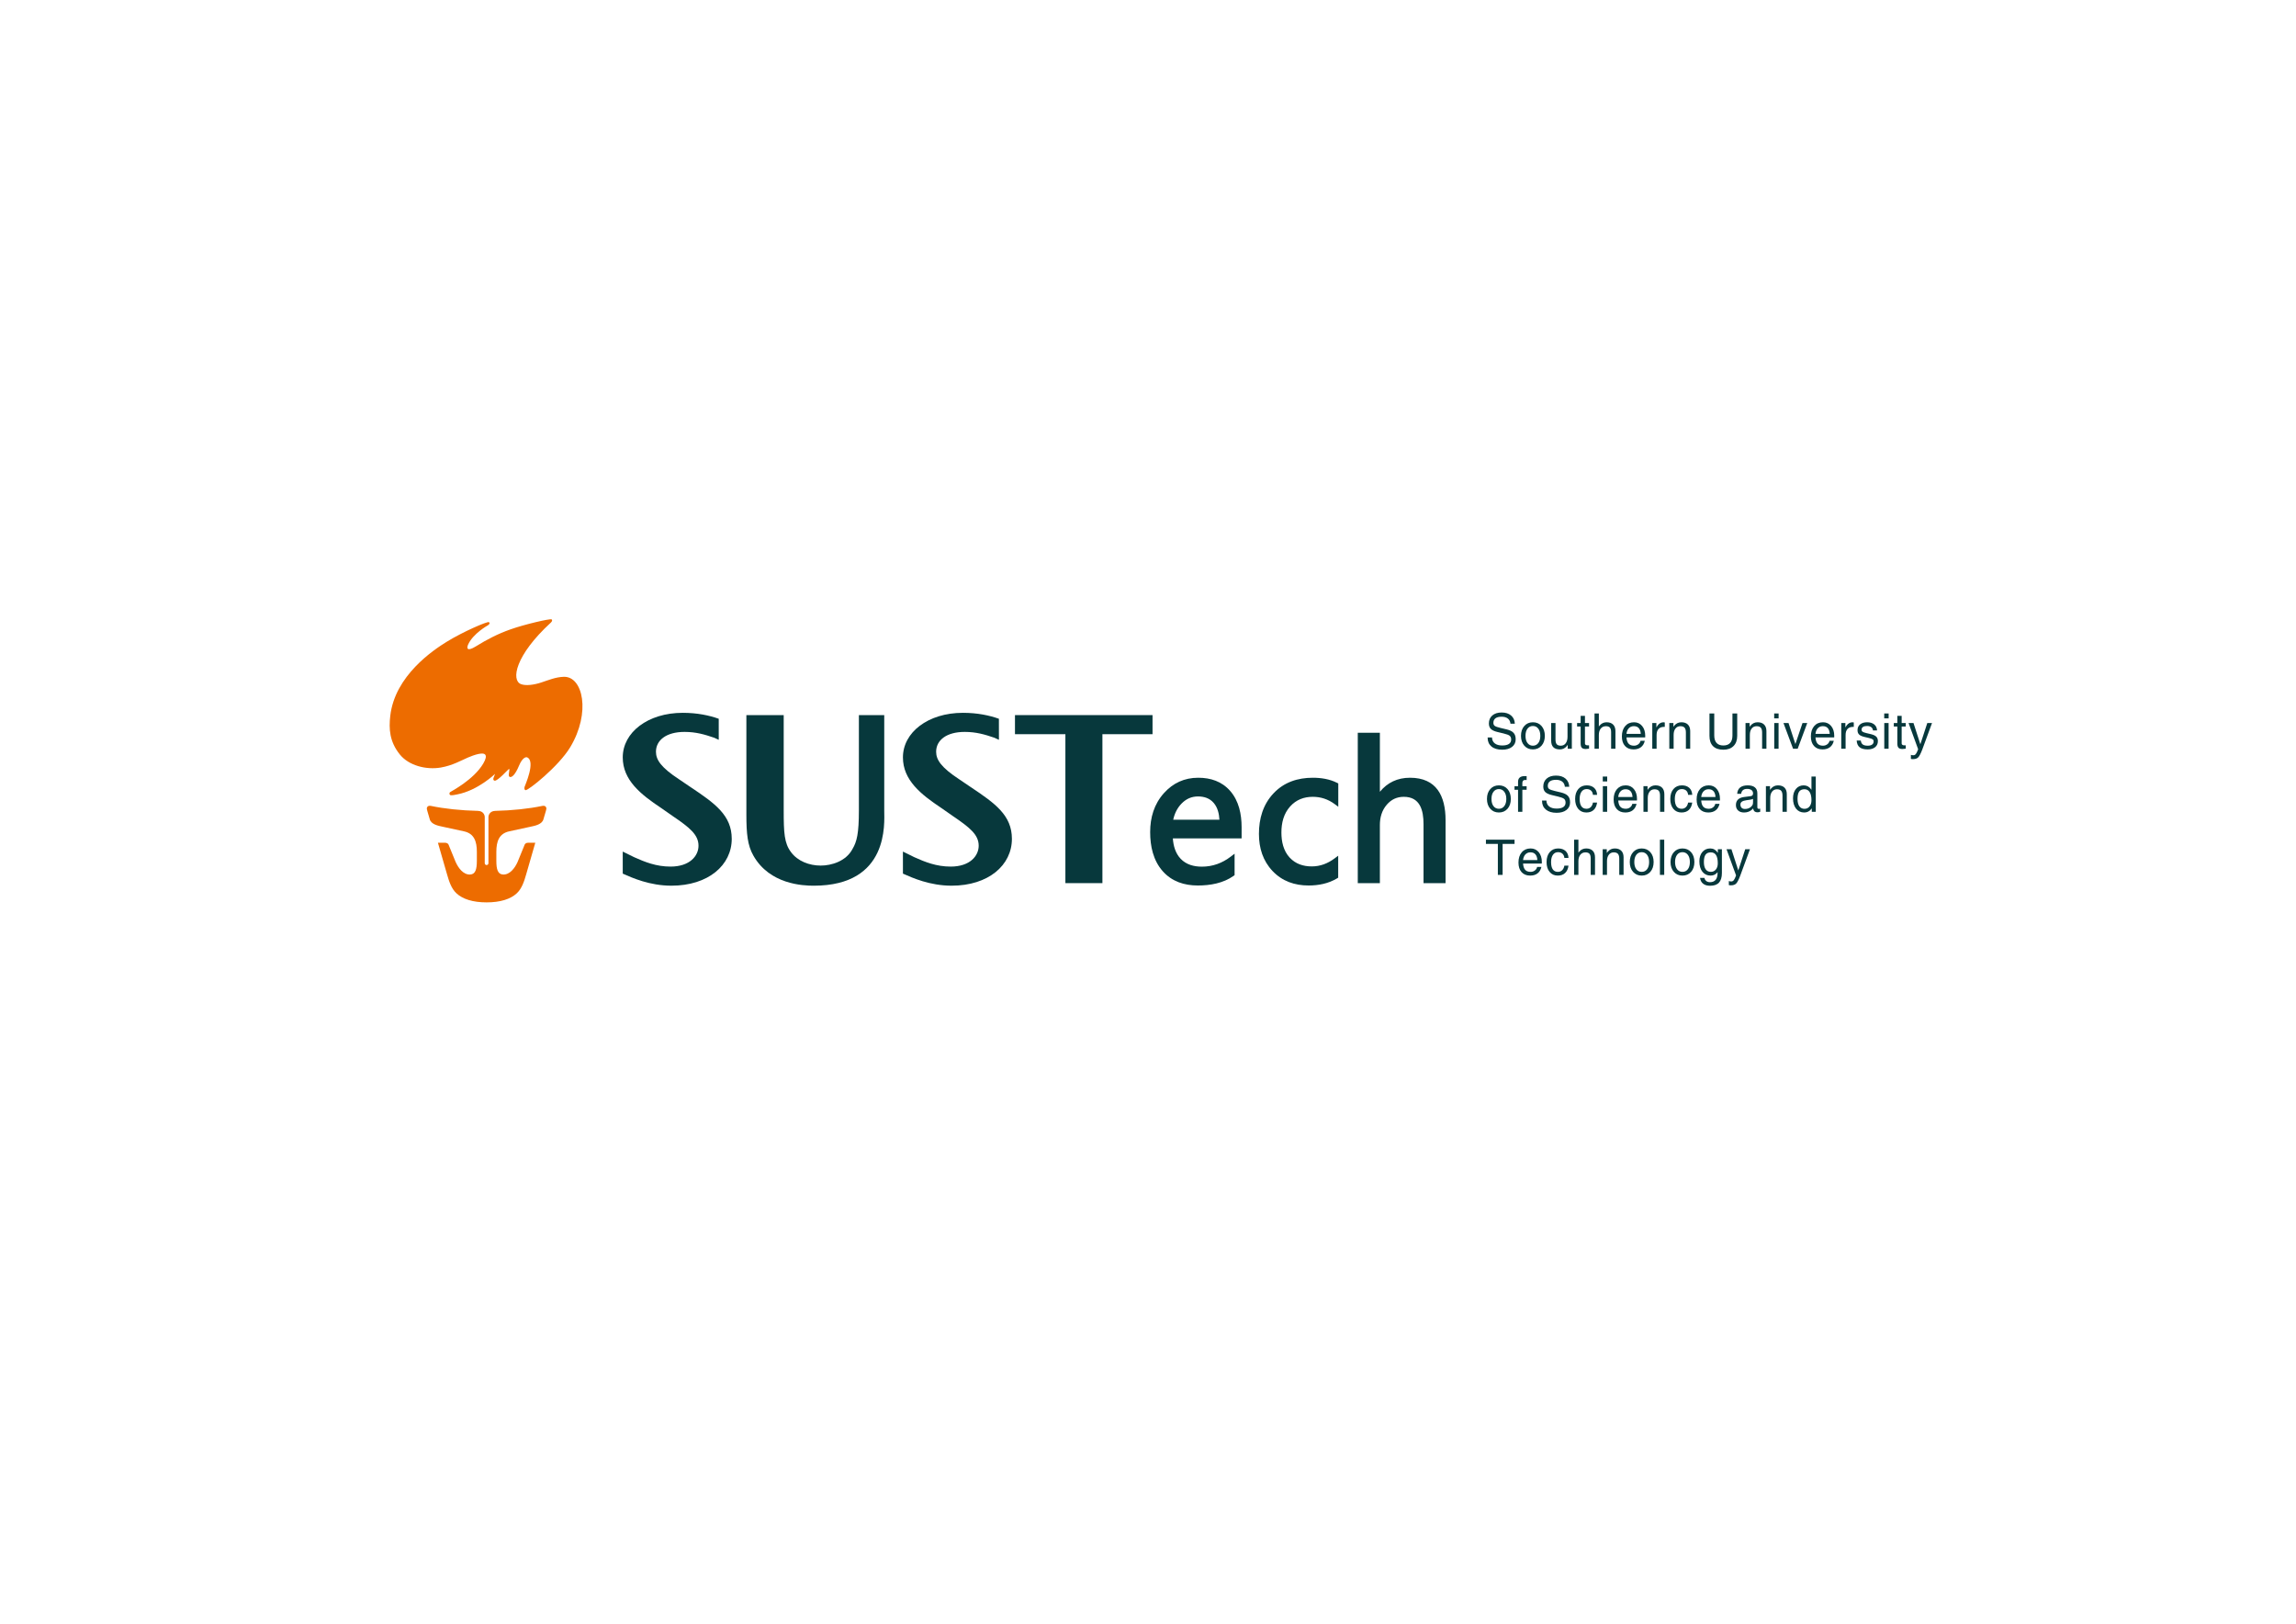 <?xml version="1.0" encoding="UTF-8" standalone="no"?>
<!DOCTYPE svg PUBLIC "-//W3C//DTD SVG 1.1//EN" "http://www.w3.org/Graphics/SVG/1.1/DTD/svg11.dtd">
<svg width="100%" height="100%" viewBox="0 0 3508 2481" version="1.1" xmlns="http://www.w3.org/2000/svg" xmlns:xlink="http://www.w3.org/1999/xlink" xml:space="preserve" xmlns:serif="http://www.serif.com/" style="fill-rule:evenodd;clip-rule:evenodd;stroke-linejoin:round;stroke-miterlimit:2;">
    <g id="图层-1" serif:id="图层 1" transform="matrix(4.167,0,0,4.167,0,0)">
        <g transform="matrix(1,0,0,1,177.736,309.724)">
            <path d="M0,6.719L0,-10.295C-0.079,-11.475 -1.066,-12.412 -2.26,-12.412L-2.208,-12.445C-8.823,-12.594 -14.863,-13.26 -19.743,-14.279C-20.195,-14.367 -20.799,-14.347 -21.068,-13.895C-21.353,-13.415 -21.221,-13.052 -21.068,-12.481C-20.911,-11.904 -20.195,-9.498 -20.195,-9.498C-19.728,-7.474 -17.026,-6.989 -15.307,-6.621L-7.612,-4.953C-3.899,-4.155 -2.89,-1.273 -2.89,2.532L-2.89,5.883L-2.894,5.908C-2.894,8.875 -3.382,10.788 -5.355,10.875C-7.85,10.992 -9.668,8.503 -10.638,6.341C-10.664,6.292 -10.689,6.249 -10.704,6.203L-10.735,6.132C-10.821,5.94 -10.892,5.749 -10.963,5.569C-11.618,3.945 -13.091,0.369 -13.091,0.369C-13.091,0.369 -13.284,-0.275 -13.594,-0.484C-13.903,-0.703 -14.188,-0.779 -14.568,-0.779L-17.168,-0.779L-13.812,10.848C-13.126,13.234 -12.288,15.984 -10.405,17.735C-8.089,19.911 -4.322,21.086 0.68,21.086C5.685,21.086 9.46,19.911 11.771,17.735C13.649,15.984 14.492,13.234 15.183,10.848L18.535,-0.779L15.93,-0.779C15.546,-0.779 15.265,-0.703 14.955,-0.484C14.65,-0.275 14.457,0.369 14.457,0.369C14.457,0.369 12.99,3.945 12.329,5.569C12.263,5.749 12.185,5.94 12.096,6.132L12.073,6.203C12.05,6.249 12.035,6.292 12.014,6.341C11.029,8.503 9.211,10.992 6.713,10.875C4.748,10.788 4.26,8.875 4.255,5.908L4.255,2.532C4.255,-1.273 5.263,-4.155 8.983,-4.953L16.666,-6.621C18.392,-6.989 21.099,-7.474 21.556,-9.498C21.556,-9.498 22.267,-11.904 22.434,-12.481C22.586,-13.052 22.714,-13.415 22.434,-13.895C22.163,-14.347 21.561,-14.367 21.109,-14.279C16.224,-13.26 10.187,-12.594 3.57,-12.445L3.628,-12.412C2.433,-12.412 1.447,-11.475 1.358,-10.295L1.358,6.719C1.358,7.097 1.056,7.406 0.68,7.406C0.31,7.406 0,7.097 0,6.719" style="fill:rgb(237,108,0);fill-rule:nonzero;"/>
        </g>
        <g transform="matrix(1,0,0,1,178.812,289.167)">
            <path d="M0,-59.884C0,-59.884 -5.228,-56.971 -7.099,-53.029C-7.896,-51.363 -7.439,-50.297 -4.417,-52.16C-0.122,-54.814 3.76,-56.812 8.374,-58.442C13.452,-60.244 22.77,-62.428 23.44,-62.103C23.713,-61.97 23.729,-61.448 23.196,-60.955C10.003,-48.837 8.582,-39.806 12.177,-38.379C13.954,-37.676 16.953,-38.084 19.626,-38.96C22.297,-39.834 24.907,-40.958 27.898,-41.052C34.936,-41.271 37.889,-27.921 30.285,-15.269C26.024,-8.181 14.67,0.843 13.857,0.508C13.492,0.366 13.375,-0.035 13.527,-0.691C13.634,-1.122 17.709,-10.09 14.482,-11.512C13.979,-11.735 12.718,-11.377 11.521,-8.531C9.983,-4.855 8.8,-4.174 8.166,-4.326C7.533,-4.479 7.759,-5.497 7.86,-6.185C7.957,-6.875 8.1,-7.445 7.719,-7.2C7.338,-6.952 3.717,-2.864 2.569,-2.961C2.164,-2.999 1.904,-3.43 2.168,-4.042C2.427,-4.644 2.701,-5.464 2.701,-5.464C2.701,-5.464 -3.549,0.609 -11.185,2.064C-11.756,2.173 -13.279,2.544 -13.762,2.285C-14.013,2.153 -14.208,1.516 -13.71,1.186C-13.218,0.853 -5.129,-3.334 -1.63,-9.227C-0.574,-11.016 -0.543,-11.928 -0.828,-12.401C-1.529,-13.616 -4.976,-12.418 -7.241,-11.456C-9.506,-10.488 -12.898,-8.518 -17.209,-7.784C-22.556,-6.875 -28.934,-8.495 -32.225,-12.598C-36.02,-17.333 -36.256,-21.99 -35.718,-26.715C-34.027,-41.512 -19.88,-50.901 -14.97,-53.922C-9.046,-57.569 -0.256,-61.367 0.421,-61.095C0.767,-60.955 0.919,-60.427 0,-59.884" style="fill:rgb(237,108,0);fill-rule:nonzero;"/>
        </g>
        <g transform="matrix(1,0,0,1,287.353,324.697)">
            <path d="M0,-62.54L0,-27.629C0,-19.325 0.213,-15.589 2.666,-12.329C5.128,-8.968 9.404,-7.376 13.573,-7.376C17.524,-7.376 22.866,-8.968 25.217,-13.444C26.816,-16.153 27.568,-19.047 27.568,-27.721L27.568,-62.54L36.866,-62.54L36.866,-27.441C36.866,-23.054 38.79,0 11.003,0C7.053,0 -5.134,-0.469 -11.11,-11.02C-13.253,-14.752 -13.685,-19.047 -13.685,-26.045L-13.685,-62.54L0,-62.54Z" style="fill:rgb(7,56,60);fill-rule:nonzero;"/>
        </g>
        <g transform="matrix(1,0,0,1,364.619,315.549)">
            <path d="M0,-45.087C-3.524,-46.3 -6.728,-47.232 -10.902,-47.232C-17.631,-47.232 -21.375,-44.155 -21.375,-39.95C-21.375,-36.962 -19.449,-34.164 -12.934,-29.871L-8.658,-26.976C0.32,-21.005 6.408,-16.62 6.408,-8.028C6.408,1.581 -2.133,9.143 -15.706,9.143C-23.623,9.143 -30.021,6.304 -33.55,4.723L-33.555,-3.362L-29.389,-1.31C-25.431,0.465 -21.271,2.143 -16.031,2.143C-8.978,2.143 -5.771,-1.778 -5.771,-5.506C-5.771,-9.524 -8.978,-12.136 -15.173,-16.337L-19.449,-19.324C-27.03,-24.361 -33.55,-29.594 -33.55,-37.894C-33.55,-47.047 -24.364,-54.23 -11.542,-54.23C-6.175,-54.23 -1.76,-53.26 1.64,-52.046L1.65,-44.33L0,-45.087Z" style="fill:rgb(7,56,60);fill-rule:nonzero;"/>
        </g>
        <g transform="matrix(1,0,0,1,261.887,315.549)">
            <path d="M0,-45.087C-3.524,-46.3 -6.729,-47.232 -10.897,-47.232C-17.63,-47.232 -21.374,-44.155 -21.374,-39.95C-21.374,-36.962 -19.449,-34.164 -12.928,-29.871L-8.653,-26.976C0.32,-21.005 6.414,-16.62 6.414,-8.028C6.414,1.581 -2.138,9.143 -15.707,9.143C-23.623,9.143 -30.021,6.304 -33.55,4.723L-33.555,-3.362L-29.386,-1.31C-25.431,0.465 -21.266,2.143 -16.026,2.143C-8.973,2.143 -5.774,-1.778 -5.774,-5.506C-5.774,-9.524 -8.973,-12.136 -15.173,-16.337L-19.449,-19.324C-27.035,-24.361 -33.55,-29.594 -33.55,-37.894C-33.55,-47.047 -24.364,-54.23 -11.537,-54.23C-6.175,-54.23 -1.752,-53.26 1.646,-52.046L1.65,-44.33L0,-45.087Z" style="fill:rgb(7,56,60);fill-rule:nonzero;"/>
        </g>
        <g transform="matrix(1,0,0,1,422.588,323.757)">
            <path d="M0,-61.6L0,-54.602L-18.377,-54.602L-18.377,0L-31.95,0L-31.95,-54.602L-50.438,-54.602L-50.438,-61.6L0,-61.6Z" style="fill:rgb(7,56,60);fill-rule:nonzero;"/>
        </g>
        <g transform="matrix(1,0,0,1,430.038,285.903)">
            <path d="M0,21.448C0.187,24.179 0.944,26.906 2.873,28.935C4.937,31.096 7.737,31.813 10.652,31.813C14.608,31.813 18.122,30.514 21.261,28.11L22.637,27.058L22.637,34.934L22.271,35.194C18.468,37.887 13.717,38.719 9.145,38.719C4.162,38.719 -0.363,37.259 -3.718,33.469C-7.222,29.516 -8.318,24.291 -8.318,19.132C-8.318,13.81 -6.876,8.89 -3.294,4.884C0.063,1.131 4.274,-0.783 9.313,-0.783C13.866,-0.783 17.98,0.573 21.022,4.056C24.231,7.732 25.211,12.607 25.211,17.359L25.211,21.448L0,21.448ZM60.213,36.107C57.045,38.01 53.435,38.719 49.772,38.719C44.675,38.719 40.109,37.156 36.565,33.422C32.995,29.655 31.563,24.957 31.563,19.813C31.563,14.242 33.042,9.027 36.937,4.909C40.775,0.842 45.787,-0.783 51.317,-0.783C54.358,-0.783 57.446,-0.309 60.188,1.07L60.655,1.306L60.655,9.847L59.294,8.844C56.912,7.097 54.271,6.209 51.317,6.209C48.041,6.209 45.233,7.28 43.024,9.725C40.622,12.379 39.805,15.781 39.805,19.288C39.805,22.6 40.516,25.965 42.816,28.468C44.984,30.816 47.803,31.723 50.956,31.723C54.044,31.723 56.796,30.647 59.258,28.818L60.624,27.801L60.624,35.856L60.213,36.107ZM75.909,4.361C78.661,1.004 82.327,-0.783 86.959,-0.783C96.657,-0.783 99.993,5.894 99.993,14.785L99.993,37.87L91.915,37.87L91.915,16.258C91.915,11.137 90.655,6.209 84.679,6.209C82.145,6.209 80.094,7.179 78.442,9.098C76.62,11.211 75.909,13.785 75.909,16.547L75.909,37.87L67.805,37.87L67.805,-17.271L75.909,-17.271L75.909,4.361ZM17.076,14.613C16.962,12.419 16.437,10.154 14.989,8.459C13.498,6.714 11.47,6.074 9.21,6.074C6.833,6.074 4.88,6.97 3.22,8.659C1.581,10.327 0.619,12.379 0.131,14.613L17.076,14.613Z" style="fill:rgb(7,56,60);fill-rule:nonzero;"/>
        </g>
        <g transform="matrix(1,0,0,1,553.827,320.614)">
            <path d="M0,-55.311C-0.071,-56.126 -0.396,-56.756 -0.965,-57.198C-1.528,-57.644 -2.29,-57.863 -3.25,-57.863C-4.235,-57.863 -4.982,-57.67 -5.495,-57.294C-6.002,-56.911 -6.262,-56.35 -6.262,-55.623C-6.262,-55.121 -6.094,-54.748 -5.753,-54.501C-5.408,-54.258 -4.728,-54.009 -3.702,-53.77L-1.447,-53.232C-0.243,-52.945 0.619,-52.526 1.132,-51.959C1.655,-51.401 1.914,-50.611 1.914,-49.591C1.914,-48.418 1.468,-47.491 0.583,-46.803C-0.31,-46.115 -1.509,-45.772 -3.032,-45.772C-4.712,-45.772 -6.033,-46.168 -6.982,-46.958C-7.906,-47.737 -8.368,-48.807 -8.368,-50.16L-8.368,-50.256L-6.77,-50.256C-6.733,-49.317 -6.399,-48.596 -5.744,-48.088C-5.093,-47.575 -4.19,-47.321 -3.026,-47.321C-1.95,-47.321 -1.133,-47.506 -0.579,-47.88C-0.025,-48.24 0.259,-48.786 0.259,-49.504C0.259,-50.124 0.07,-50.586 -0.295,-50.889C-0.655,-51.177 -1.392,-51.459 -2.494,-51.721L-4.753,-52.262C-5.886,-52.531 -6.698,-52.904 -7.186,-53.386C-7.668,-53.867 -7.912,-54.532 -7.912,-55.38C-7.912,-56.622 -7.495,-57.602 -6.652,-58.328C-5.81,-59.051 -4.678,-59.414 -3.245,-59.414C-1.793,-59.414 -0.641,-59.051 0.223,-58.32C1.081,-57.591 1.549,-56.591 1.604,-55.311L0,-55.311ZM8.227,-45.881C6.926,-45.881 5.875,-46.338 5.067,-47.255C4.26,-48.169 3.859,-49.373 3.859,-50.853C3.859,-52.343 4.26,-53.541 5.067,-54.46C5.875,-55.374 6.926,-55.832 8.227,-55.832C9.536,-55.832 10.598,-55.374 11.399,-54.46C12.202,-53.541 12.604,-52.343 12.604,-50.853C12.604,-49.373 12.202,-48.169 11.399,-47.255C10.598,-46.338 9.536,-45.881 8.227,-45.881M8.227,-47.245C9.059,-47.245 9.719,-47.575 10.206,-48.225C10.704,-48.875 10.942,-49.748 10.942,-50.853C10.942,-51.957 10.704,-52.833 10.206,-53.488C9.719,-54.138 9.059,-54.466 8.227,-54.466C7.393,-54.466 6.732,-54.138 6.245,-53.488C5.753,-52.833 5.514,-51.957 5.514,-50.853C5.514,-49.748 5.753,-48.875 6.245,-48.225C6.732,-47.575 7.393,-47.245 8.227,-47.245M16.513,-55.545L16.513,-49.479C16.513,-48.695 16.665,-48.118 16.971,-47.773C17.27,-47.425 17.767,-47.245 18.452,-47.245C19.209,-47.245 19.813,-47.544 20.255,-48.128C20.702,-48.72 20.921,-49.515 20.921,-50.528L20.921,-55.545L22.505,-55.545L22.505,-46.133L20.997,-46.133L20.997,-47.565C20.896,-47.394 20.778,-47.235 20.646,-47.082C19.976,-46.28 19.133,-45.881 18.122,-45.881C17.056,-45.881 16.26,-46.148 15.726,-46.682C15.192,-47.219 14.929,-48.012 14.929,-49.083L14.929,-55.545L16.513,-55.545ZM28.812,-46.153C28.269,-46.067 27.872,-46.031 27.628,-46.031C26.938,-46.031 26.445,-46.178 26.161,-46.483C25.877,-46.788 25.734,-47.313 25.734,-48.06L25.734,-54.268L24.435,-54.268L24.435,-55.545L25.734,-55.545L25.734,-58.172L27.313,-58.172L27.313,-55.545L28.812,-55.545L28.812,-54.268L27.313,-54.268L27.313,-48.062C27.313,-47.852 27.4,-47.682 27.568,-47.565C27.735,-47.438 27.958,-47.372 28.243,-47.372L28.812,-47.372L28.812,-46.153ZM30.822,-46.133L30.822,-59.051L32.407,-59.051L32.407,-54.278L32.681,-54.628C33.361,-55.43 34.22,-55.832 35.251,-55.832C36.287,-55.832 37.083,-55.55 37.647,-54.986C38.206,-54.422 38.49,-53.623 38.49,-52.587L38.49,-46.133L36.906,-46.133L36.906,-52.191C36.906,-52.973 36.753,-53.532 36.459,-53.876C36.159,-54.222 35.677,-54.39 35.007,-54.39C34.21,-54.39 33.574,-54.103 33.107,-53.526C32.64,-52.945 32.407,-52.163 32.407,-51.177L32.407,-46.133L30.822,-46.133ZM45.132,-45.881C43.802,-45.881 42.756,-46.303 41.994,-47.144C41.232,-47.997 40.852,-49.16 40.852,-50.647C40.852,-52.231 41.258,-53.493 42.061,-54.428C42.862,-55.364 43.944,-55.832 45.31,-55.832C46.533,-55.832 47.529,-55.37 48.28,-54.458C49.042,-53.541 49.413,-52.338 49.413,-50.853L49.397,-50.287L42.537,-50.287C42.604,-49.35 42.816,-48.642 43.182,-48.146C43.624,-47.55 44.325,-47.245 45.284,-47.245C45.884,-47.245 46.412,-47.415 46.863,-47.755C47.315,-48.098 47.59,-48.524 47.687,-49.048L49.256,-49.048C49.017,-48.017 48.549,-47.235 47.849,-46.696C47.143,-46.153 46.244,-45.881 45.132,-45.881M47.778,-51.571C47.728,-52.44 47.509,-53.12 47.123,-53.603C46.701,-54.138 46.071,-54.405 45.244,-54.405C44.411,-54.405 43.746,-54.103 43.248,-53.478C42.856,-52.993 42.618,-52.353 42.537,-51.571L47.778,-51.571ZM51.998,-46.133L51.998,-55.545L53.501,-55.545L53.501,-53.937C53.638,-54.186 53.779,-54.42 53.933,-54.624C54.526,-55.43 55.263,-55.832 56.136,-55.832C56.284,-55.832 56.431,-55.801 56.583,-55.756L56.583,-54.131L56.259,-54.138C55.399,-54.138 54.739,-53.879 54.282,-53.369C53.81,-52.861 53.582,-52.13 53.582,-51.177L53.582,-46.133L51.998,-46.133ZM58.244,-46.133L58.244,-55.545L59.751,-55.545L59.751,-54.166L60.097,-54.628C60.782,-55.43 61.641,-55.832 62.671,-55.832C63.707,-55.832 64.505,-55.55 65.068,-54.986C65.627,-54.422 65.905,-53.623 65.905,-52.587L65.905,-46.133L64.322,-46.133L64.322,-52.051C64.322,-52.876 64.164,-53.476 63.85,-53.841C63.524,-54.207 63.012,-54.39 62.301,-54.39C61.539,-54.39 60.94,-54.103 60.493,-53.526C60.046,-52.945 59.827,-52.163 59.827,-51.177L59.827,-46.133L58.244,-46.133ZM83.141,-50.865C83.141,-49.271 82.688,-48.017 81.795,-47.128C80.896,-46.222 79.657,-45.772 78.063,-45.772C76.401,-45.772 75.143,-46.207 74.274,-47.072C73.406,-47.936 72.969,-49.2 72.969,-50.865L72.969,-59.051L74.722,-59.051L74.722,-50.998C74.722,-49.796 75.005,-48.88 75.569,-48.253C76.138,-47.633 76.971,-47.321 78.063,-47.321C79.148,-47.321 79.982,-47.633 80.546,-48.253C81.114,-48.88 81.394,-49.796 81.394,-50.998L81.394,-59.051L83.141,-59.051L83.141,-50.865ZM86.188,-46.133L86.188,-55.545L87.695,-55.545L87.695,-54.166L88.046,-54.628C88.727,-55.43 89.584,-55.832 90.61,-55.832C91.65,-55.832 92.448,-55.55 93.007,-54.986C93.57,-54.422 93.85,-53.623 93.85,-52.587L93.85,-46.133L92.271,-46.133L92.271,-52.051C92.271,-52.876 92.108,-53.476 91.793,-53.841C91.468,-54.207 90.955,-54.39 90.244,-54.39C89.478,-54.39 88.878,-54.103 88.437,-53.526C87.99,-52.945 87.771,-52.163 87.771,-51.177L87.771,-46.133L86.188,-46.133ZM96.719,-46.133L96.719,-55.545L98.303,-55.545L98.303,-46.133L96.719,-46.133ZM96.698,-59.066L98.318,-59.066L98.318,-57.271L96.698,-57.271L96.698,-59.066ZM100.105,-55.545L101.954,-55.545L104.473,-47.842L107.077,-55.545L108.819,-55.545L105.315,-46.133L103.619,-46.133L100.105,-55.545ZM114.425,-45.881C113.1,-45.881 112.054,-46.303 111.292,-47.144C110.53,-47.997 110.149,-49.16 110.149,-50.647C110.149,-52.231 110.552,-53.493 111.358,-54.428C112.161,-55.364 113.242,-55.832 114.604,-55.832C115.832,-55.832 116.821,-55.37 117.583,-54.458C118.341,-53.541 118.717,-52.338 118.717,-50.853L118.696,-50.287L111.835,-50.287C111.896,-49.35 112.109,-48.642 112.476,-48.146C112.923,-47.55 113.623,-47.245 114.583,-47.245C115.187,-47.245 115.715,-47.415 116.162,-47.755C116.614,-48.098 116.889,-48.524 116.989,-49.048L118.554,-49.048C118.319,-48.017 117.849,-47.235 117.146,-46.696C116.446,-46.153 115.538,-45.881 114.425,-45.881M117.07,-51.571C117.025,-52.44 116.807,-53.12 116.421,-53.603C115.995,-54.138 115.365,-54.405 114.542,-54.405C113.714,-54.405 113.044,-54.103 112.546,-53.478C112.156,-52.993 111.916,-52.353 111.835,-51.571L117.07,-51.571ZM121.29,-46.133L121.29,-55.545L122.799,-55.545L122.799,-53.937C122.937,-54.186 123.073,-54.42 123.23,-54.624C123.829,-55.43 124.565,-55.832 125.439,-55.832C125.582,-55.832 125.729,-55.801 125.882,-55.756L125.882,-54.131L125.562,-54.138C124.703,-54.138 124.043,-53.879 123.576,-53.369C123.113,-52.861 122.88,-52.13 122.88,-51.177L122.88,-46.133L121.29,-46.133ZM132.92,-52.828C132.868,-53.346 132.66,-53.75 132.284,-54.034C131.903,-54.321 131.396,-54.466 130.762,-54.466C130.101,-54.466 129.603,-54.352 129.253,-54.123C128.913,-53.894 128.74,-53.56 128.74,-53.12C128.74,-52.78 128.861,-52.536 129.106,-52.366C129.339,-52.196 129.827,-52.023 130.538,-51.856L132.173,-51.47C133.092,-51.246 133.747,-50.936 134.138,-50.545C134.524,-50.16 134.722,-49.616 134.722,-48.915C134.722,-47.986 134.382,-47.245 133.711,-46.696C133.041,-46.153 132.132,-45.881 130.989,-45.881C129.664,-45.881 128.674,-46.143 128.029,-46.666C127.374,-47.191 127.014,-48.012 126.942,-49.139L128.455,-49.139C128.532,-48.474 128.771,-47.997 129.166,-47.697C129.563,-47.4 130.172,-47.245 130.985,-47.245C131.7,-47.245 132.239,-47.382 132.604,-47.656C132.975,-47.923 133.158,-48.316 133.158,-48.829C133.158,-49.16 133.041,-49.408 132.797,-49.578C132.559,-49.743 132.071,-49.918 131.341,-50.091L129.71,-50.475C128.821,-50.688 128.191,-50.985 127.816,-51.363C127.44,-51.739 127.253,-52.265 127.253,-52.945C127.253,-53.831 127.567,-54.532 128.197,-55.049C128.832,-55.573 129.685,-55.832 130.767,-55.832C131.858,-55.832 132.73,-55.563 133.382,-55.034C134.031,-54.501 134.377,-53.765 134.418,-52.828L132.92,-52.828ZM137.062,-46.133L137.062,-55.545L138.646,-55.545L138.646,-46.133L137.062,-46.133ZM137.042,-59.066L138.663,-59.066L138.663,-57.271L137.042,-57.271L137.042,-59.066ZM144.934,-46.153C144.395,-46.067 143.999,-46.031 143.75,-46.031C143.056,-46.031 142.566,-46.178 142.283,-46.483C141.998,-46.788 141.852,-47.313 141.852,-48.06L141.852,-54.268L140.556,-54.268L140.556,-55.545L141.852,-55.545L141.852,-58.172L143.437,-58.172L143.437,-55.545L144.934,-55.545L144.934,-54.268L143.437,-54.268L143.437,-48.062C143.437,-47.852 143.521,-47.682 143.689,-47.565C143.862,-47.438 144.086,-47.372 144.364,-47.372L144.934,-47.372L144.934,-46.153ZM154.566,-55.545L150.991,-45.823C150.437,-44.371 149.95,-43.424 149.524,-42.982C149.093,-42.535 148.442,-42.314 147.589,-42.314C147.305,-42.307 147.046,-42.339 146.822,-42.408L146.822,-43.883C147.061,-43.787 147.36,-43.746 147.727,-43.739C148.082,-43.739 148.376,-43.883 148.62,-44.18C148.863,-44.475 149.133,-45.021 149.437,-45.828L149.468,-45.978L149.468,-45.973L145.975,-55.545L147.777,-55.545L150.291,-47.768L152.835,-55.545L154.566,-55.545ZM-4.246,-22.754C-5.551,-22.754 -6.597,-23.211 -7.404,-24.125C-8.217,-25.039 -8.617,-26.243 -8.617,-27.73C-8.617,-29.216 -8.217,-30.417 -7.404,-31.331C-6.597,-32.245 -5.551,-32.702 -4.246,-32.702C-2.936,-32.702 -1.874,-32.245 -1.071,-31.331C-0.27,-30.417 0.132,-29.216 0.132,-27.73C0.132,-26.243 -0.27,-25.039 -1.071,-24.125C-1.874,-23.211 -2.936,-22.754 -4.246,-22.754M-4.246,-24.12C-3.412,-24.12 -2.758,-24.448 -2.265,-25.098C-1.772,-25.748 -1.523,-26.621 -1.523,-27.73C-1.523,-28.827 -1.772,-29.701 -2.265,-30.351C-2.758,-31.005 -3.412,-31.336 -4.246,-31.336C-5.078,-31.336 -5.738,-31.005 -6.231,-30.351C-6.719,-29.701 -6.962,-28.827 -6.962,-27.73C-6.962,-26.621 -6.719,-25.748 -6.231,-25.098C-5.738,-24.448 -5.078,-24.12 -4.246,-24.12M4.361,-31.082L4.361,-23.005L2.782,-23.005L2.782,-31.082L1.482,-31.082L1.482,-32.397L2.782,-32.397L2.782,-33.999C2.782,-34.697 2.985,-35.22 3.396,-35.573C3.809,-35.926 4.422,-36.099 5.245,-36.099L5.931,-36.079L5.931,-34.657L5.312,-34.677C5.007,-34.677 4.777,-34.581 4.61,-34.385C4.447,-34.19 4.361,-33.91 4.361,-33.545L4.361,-32.397L5.931,-32.397L5.931,-31.082L4.361,-31.082ZM19.95,-32.179C19.869,-32.996 19.555,-33.626 18.986,-34.07C18.422,-34.512 17.655,-34.736 16.701,-34.736C15.711,-34.736 14.964,-34.545 14.451,-34.162C13.938,-33.781 13.689,-33.225 13.689,-32.494C13.689,-31.991 13.857,-31.62 14.197,-31.372C14.532,-31.13 15.224,-30.884 16.243,-30.645L18.499,-30.107C19.707,-29.812 20.565,-29.396 21.083,-28.827C21.602,-28.274 21.86,-27.484 21.86,-26.461C21.86,-25.288 21.418,-24.358 20.524,-23.673C19.642,-22.982 18.437,-22.642 16.92,-22.642C15.233,-22.642 13.913,-23.041 12.969,-23.831C12.04,-24.607 11.578,-25.674 11.578,-27.027L11.578,-27.122L13.183,-27.122C13.208,-26.189 13.547,-25.466 14.202,-24.956C14.853,-24.448 15.756,-24.191 16.924,-24.191C17.996,-24.191 18.813,-24.379 19.371,-24.745C19.92,-25.115 20.205,-25.659 20.205,-26.374C20.205,-26.989 20.022,-27.457 19.656,-27.756C19.29,-28.05 18.56,-28.327 17.452,-28.594L15.198,-29.132C14.06,-29.401 13.248,-29.774 12.761,-30.254C12.278,-30.739 12.034,-31.407 12.034,-32.255C12.034,-33.489 12.455,-34.469 13.294,-35.2C14.132,-35.921 15.269,-36.282 16.701,-36.282C18.153,-36.282 19.312,-35.921 20.169,-35.195C21.033,-34.459 21.495,-33.463 21.551,-32.179L19.95,-32.179ZM31.763,-26.385C31.595,-25.207 31.178,-24.303 30.503,-23.681C29.833,-23.059 28.935,-22.754 27.817,-22.754C26.567,-22.754 25.572,-23.201 24.83,-24.098C24.089,-24.994 23.714,-26.207 23.714,-27.725C23.714,-29.244 24.1,-30.447 24.872,-31.353C25.638,-32.255 26.674,-32.702 27.974,-32.702C29.106,-32.702 30.005,-32.397 30.68,-31.778C31.351,-31.161 31.712,-30.312 31.763,-29.228L30.243,-29.228C30.183,-29.899 29.949,-30.417 29.548,-30.782C29.142,-31.15 28.604,-31.336 27.933,-31.336C27.126,-31.336 26.507,-31.011 26.049,-30.371C25.603,-29.731 25.368,-28.848 25.368,-27.725C25.368,-26.532 25.583,-25.625 26.004,-25.024C26.426,-24.42 27.05,-24.12 27.883,-24.12C28.497,-24.12 29.01,-24.316 29.426,-24.709C29.837,-25.103 30.111,-25.664 30.243,-26.385L31.763,-26.385ZM33.869,-23.005L33.869,-32.412L35.453,-32.412L35.453,-23.005L33.869,-23.005ZM33.844,-35.941L35.47,-35.941L35.47,-34.144L33.844,-34.144L33.844,-35.941ZM42.111,-22.754C40.78,-22.754 39.734,-23.175 38.978,-24.016C38.211,-24.864 37.83,-26.029 37.83,-27.522C37.83,-29.102 38.231,-30.361 39.039,-31.3C39.846,-32.234 40.928,-32.702 42.283,-32.702C43.518,-32.702 44.508,-32.245 45.264,-31.331C46.016,-30.414 46.397,-29.21 46.397,-27.725L46.381,-27.159L39.521,-27.159C39.582,-26.223 39.796,-25.506 40.156,-25.014C40.603,-24.417 41.303,-24.12 42.263,-24.12C42.867,-24.12 43.396,-24.288 43.848,-24.623C44.295,-24.966 44.573,-25.393 44.67,-25.917L46.233,-25.917C46,-24.889 45.528,-24.105 44.827,-23.564C44.127,-23.021 43.218,-22.754 42.111,-22.754M44.751,-28.439C44.71,-29.31 44.487,-29.985 44.106,-30.473C43.675,-31.011 43.05,-31.28 42.223,-31.28C41.39,-31.28 40.725,-30.976 40.227,-30.351C39.831,-29.863 39.597,-29.226 39.521,-28.439L44.751,-28.439ZM48.764,-23.005L48.764,-32.412L50.266,-32.412L50.266,-31.031L50.611,-31.498C51.302,-32.3 52.155,-32.702 53.186,-32.702C54.227,-32.702 55.024,-32.422 55.582,-31.859C56.142,-31.295 56.425,-30.493 56.425,-29.452L56.425,-23.005L54.842,-23.005L54.842,-28.919C54.842,-29.747 54.684,-30.34 54.364,-30.711C54.044,-31.082 53.526,-31.262 52.82,-31.262C52.054,-31.262 51.449,-30.976 51.007,-30.394C50.565,-29.812 50.343,-29.036 50.343,-28.05L50.343,-23.005L48.764,-23.005ZM66.647,-26.385C66.484,-25.207 66.073,-24.303 65.398,-23.681C64.729,-23.059 63.824,-22.754 62.707,-22.754C61.462,-22.754 60.468,-23.201 59.721,-24.098C58.98,-24.994 58.604,-26.207 58.604,-27.725C58.604,-29.244 58.989,-30.447 59.762,-31.353C60.528,-32.255 61.569,-32.702 62.869,-32.702C64.001,-32.702 64.895,-32.397 65.571,-31.778C66.241,-31.161 66.602,-30.312 66.647,-29.228L65.14,-29.228C65.078,-29.899 64.84,-30.417 64.438,-30.782C64.032,-31.15 63.494,-31.336 62.824,-31.336C62.026,-31.336 61.396,-31.011 60.944,-30.371C60.493,-29.731 60.26,-28.848 60.26,-27.725C60.26,-26.532 60.473,-25.625 60.894,-25.024C61.315,-24.42 61.945,-24.12 62.772,-24.12C63.388,-24.12 63.905,-24.316 64.316,-24.709C64.732,-25.103 65.007,-25.664 65.14,-26.385L66.647,-26.385ZM72.538,-22.754C71.208,-22.754 70.161,-23.175 69.399,-24.016C68.638,-24.864 68.257,-26.029 68.257,-27.522C68.257,-29.102 68.653,-30.361 69.466,-31.3C70.268,-32.234 71.35,-32.702 72.705,-32.702C73.939,-32.702 74.935,-32.245 75.686,-31.331C76.443,-30.414 76.818,-29.21 76.818,-27.725L76.803,-27.159L69.942,-27.159C70.004,-26.223 70.217,-25.506 70.583,-25.014C71.024,-24.417 71.73,-24.12 72.689,-24.12C73.289,-24.12 73.817,-24.288 74.269,-24.623C74.722,-24.966 74.996,-25.393 75.092,-25.917L76.661,-25.917C76.422,-24.889 75.95,-24.105 75.254,-23.564C74.549,-23.021 73.645,-22.754 72.538,-22.754M75.173,-28.439C75.133,-29.31 74.909,-29.985 74.528,-30.473C74.097,-31.011 73.473,-31.28 72.645,-31.28C71.816,-31.28 71.151,-30.976 70.648,-30.351C70.263,-29.863 70.019,-29.226 69.942,-28.439L75.173,-28.439ZM85.659,-22.754C84.74,-22.754 84.009,-22.993 83.471,-23.488C82.932,-23.98 82.663,-24.648 82.663,-25.486C82.663,-26.334 82.917,-26.999 83.42,-27.499C83.928,-27.997 84.669,-28.304 85.644,-28.431L87.797,-28.705C87.975,-28.715 88.137,-28.749 88.299,-28.794C88.503,-28.842 88.66,-28.949 88.771,-29.109C88.884,-29.269 88.939,-29.472 88.939,-29.706L88.939,-29.792C88.939,-30.297 88.746,-30.691 88.371,-30.98C87.984,-31.262 87.452,-31.407 86.775,-31.407C86.121,-31.407 85.613,-31.257 85.253,-30.952C84.882,-30.655 84.658,-30.203 84.588,-29.604L83.13,-29.604C83.202,-30.635 83.566,-31.412 84.217,-31.925C84.866,-32.443 85.796,-32.702 87.01,-32.702C88.152,-32.702 89.031,-32.45 89.625,-31.96C90.225,-31.465 90.524,-30.742 90.524,-29.792L90.524,-24.613C90.524,-24.46 90.574,-24.331 90.671,-24.237C90.768,-24.138 90.899,-24.089 91.062,-24.089C91.112,-24.089 91.179,-24.095 91.27,-24.107C91.367,-24.12 91.463,-24.138 91.569,-24.161L91.569,-23.018C91.412,-22.957 91.255,-22.912 91.087,-22.876C90.91,-22.84 90.768,-22.823 90.65,-22.823C90.052,-22.823 89.614,-22.988 89.346,-23.318C89.173,-23.531 89.041,-23.836 88.97,-24.237C88.853,-24.089 88.716,-23.948 88.563,-23.813C87.771,-23.104 86.801,-22.754 85.659,-22.754M88.939,-26.732L88.939,-27.75C88.646,-27.614 88.324,-27.517 87.97,-27.464L86.512,-27.25C85.751,-27.146 85.196,-26.969 84.847,-26.717C84.491,-26.466 84.319,-26.126 84.319,-25.694C84.319,-25.166 84.46,-24.76 84.75,-24.476C85.034,-24.191 85.44,-24.049 85.969,-24.049C86.801,-24.049 87.503,-24.272 88.081,-24.729C88.472,-25.044 88.735,-25.402 88.863,-25.801C88.884,-25.882 88.903,-26.004 88.914,-26.166C88.929,-26.334 88.939,-26.524 88.939,-26.732M93.662,-23.005L93.662,-32.412L95.164,-32.412L95.164,-31.031L95.516,-31.498C96.206,-32.3 97.06,-32.702 98.09,-32.702C99.126,-32.702 99.923,-32.422 100.486,-31.859C101.046,-31.295 101.324,-30.493 101.324,-29.452L101.324,-23.005L99.745,-23.005L99.745,-28.919C99.745,-29.747 99.582,-30.34 99.263,-30.711C98.948,-31.082 98.431,-31.262 97.72,-31.262C96.958,-31.262 96.354,-30.976 95.911,-30.394C95.464,-29.812 95.246,-29.036 95.246,-28.05L95.246,-23.005L93.662,-23.005ZM107.718,-22.754C106.464,-22.754 105.463,-23.221 104.712,-24.166C103.97,-25.105 103.6,-26.377 103.6,-27.974C103.6,-29.391 103.96,-30.531 104.681,-31.402C105.402,-32.27 106.341,-32.702 107.499,-32.702C108.657,-32.702 109.566,-32.212 110.241,-31.234L110.363,-31.059L110.363,-35.923L111.947,-35.923L111.947,-23.005L110.479,-23.005L110.479,-24.288L110.277,-24.001C109.627,-23.171 108.773,-22.754 107.718,-22.754M107.809,-31.28C106.926,-31.28 106.28,-31.001 105.868,-30.432C105.463,-29.863 105.255,-28.962 105.255,-27.73C105.255,-26.563 105.479,-25.674 105.915,-25.039C106.361,-24.415 106.991,-24.102 107.809,-24.102C108.575,-24.102 109.194,-24.389 109.667,-24.968C110.13,-25.544 110.363,-26.314 110.363,-27.266C110.363,-28.548 110.146,-29.541 109.703,-30.234C109.261,-30.932 108.626,-31.28 107.809,-31.28M-4.621,0.129L-4.621,-11.245L-8.993,-11.245L-8.993,-12.791L1.498,-12.791L1.498,-11.245L-2.875,-11.245L-2.875,0.129L-4.621,0.129ZM7.216,0.378C5.886,0.378 4.845,-0.042 4.077,-0.889C3.321,-1.737 2.935,-2.902 2.935,-4.389C2.935,-5.971 3.341,-7.233 4.143,-8.167C4.951,-9.105 6.032,-9.572 7.393,-9.572C8.616,-9.572 9.612,-9.11 10.369,-8.202C11.125,-7.282 11.506,-6.078 11.506,-4.592L11.48,-4.026L4.62,-4.026C4.687,-3.089 4.905,-2.381 5.265,-1.887C5.707,-1.29 6.407,-0.99 7.373,-0.99C7.972,-0.99 8.501,-1.158 8.946,-1.496C9.399,-1.838 9.674,-2.264 9.774,-2.788L11.338,-2.788C11.105,-1.757 10.638,-0.975 9.932,-0.436C9.237,0.107 8.327,0.378 7.216,0.378M9.856,-5.311C9.815,-6.185 9.597,-6.856 9.206,-7.343C8.784,-7.88 8.154,-8.15 7.327,-8.15C6.494,-8.15 5.829,-7.843 5.332,-7.218C4.94,-6.733 4.707,-6.094 4.62,-5.311L9.856,-5.311ZM21.28,-3.26C21.114,-2.072 20.697,-1.17 20.022,-0.553C19.352,0.071 18.452,0.378 17.33,0.378C16.092,0.378 15.096,-0.074 14.355,-0.97C13.604,-1.864 13.238,-3.075 13.238,-4.592C13.238,-6.111 13.623,-7.32 14.39,-8.22C15.162,-9.12 16.193,-9.572 17.492,-9.572C18.626,-9.572 19.524,-9.259 20.205,-8.648C20.87,-8.033 21.23,-7.18 21.28,-6.098L19.768,-6.098C19.701,-6.769 19.463,-7.287 19.062,-7.653C18.661,-8.023 18.122,-8.206 17.447,-8.206C16.649,-8.206 16.025,-7.883 15.573,-7.242C15.117,-6.601 14.894,-5.718 14.894,-4.592C14.894,-3.4 15.101,-2.498 15.523,-1.894C15.944,-1.295 16.573,-0.99 17.401,-0.99C18.021,-0.99 18.528,-1.189 18.945,-1.579C19.362,-1.97 19.631,-2.532 19.768,-3.26L21.28,-3.26ZM23.333,0.129L23.333,-12.791L24.917,-12.791L24.917,-8.018L25.191,-8.369C25.872,-9.17 26.734,-9.572 27.761,-9.572C28.797,-9.572 29.599,-9.29 30.158,-8.727C30.716,-8.163 31.001,-7.363 31.001,-6.324L31.001,0.129L29.416,0.129L29.416,-5.933C29.416,-6.713 29.264,-7.271 28.969,-7.617C28.669,-7.958 28.182,-8.135 27.512,-8.135C26.715,-8.135 26.085,-7.845 25.617,-7.267C25.15,-6.688 24.917,-5.906 24.917,-4.915L24.917,0.129L23.333,0.129ZM33.813,0.129L33.813,-9.285L35.321,-9.285L35.321,-7.902L35.667,-8.369C36.353,-9.17 37.211,-9.572 38.236,-9.572C39.277,-9.572 40.075,-9.29 40.633,-8.727C41.196,-8.163 41.476,-7.363 41.476,-6.324L41.476,0.129L39.892,0.129L39.892,-5.791C39.892,-6.617 39.734,-7.216 39.415,-7.582C39.095,-7.95 38.581,-8.135 37.87,-8.135C37.104,-8.135 36.505,-7.845 36.063,-7.267C35.616,-6.688 35.393,-5.906 35.393,-4.915L35.393,0.129L33.813,0.129ZM48.117,0.378C46.813,0.378 45.768,-0.081 44.954,-0.996C44.152,-1.913 43.746,-3.113 43.746,-4.598C43.746,-6.083 44.152,-7.287 44.954,-8.204C45.768,-9.115 46.813,-9.572 48.117,-9.572C49.433,-9.572 50.483,-9.115 51.292,-8.204C52.094,-7.287 52.495,-6.083 52.495,-4.598C52.495,-3.113 52.094,-1.913 51.292,-0.996C50.483,-0.081 49.433,0.378 48.117,0.378M48.117,-0.99C48.945,-0.99 49.606,-1.315 50.103,-1.965C50.592,-2.615 50.839,-3.494 50.839,-4.598C50.839,-5.7 50.592,-6.573 50.103,-7.229C49.606,-7.878 48.945,-8.206 48.117,-8.206C47.285,-8.206 46.625,-7.878 46.138,-7.229C45.65,-6.573 45.406,-5.7 45.406,-4.598C45.406,-3.494 45.65,-2.615 46.138,-1.965C46.625,-1.315 47.285,-0.99 48.117,-0.99M54.801,0.129L54.801,-12.791L56.38,-12.791L56.38,0.129L54.801,0.129ZM63.063,0.378C61.762,0.378 60.711,-0.081 59.904,-0.996C59.096,-1.913 58.695,-3.113 58.695,-4.598C58.695,-6.083 59.096,-7.287 59.904,-8.204C60.711,-9.115 61.762,-9.572 63.063,-9.572C64.377,-9.572 65.434,-9.115 66.235,-8.204C67.038,-7.287 67.439,-6.083 67.439,-4.598C67.439,-3.113 67.038,-1.913 66.235,-0.996C65.434,-0.081 64.377,0.378 63.063,0.378M63.063,-0.99C63.895,-0.99 64.556,-1.315 65.048,-1.965C65.54,-2.615 65.784,-3.494 65.784,-4.598C65.784,-5.7 65.54,-6.573 65.048,-7.229C64.556,-7.878 63.895,-8.206 63.063,-8.206C62.229,-8.206 61.574,-7.878 61.081,-7.229C60.594,-6.573 60.351,-5.7 60.351,-4.598C60.351,-3.494 60.594,-2.615 61.081,-1.965C61.574,-1.315 62.229,-0.99 63.063,-0.99M73.157,2.793C74.066,2.793 74.757,2.503 75.229,1.935C75.701,1.358 75.939,0.528 75.939,-0.568L75.939,-0.878L75.935,-0.868C75.279,-0.038 74.432,0.378 73.386,0.378C72.126,0.378 71.126,-0.091 70.38,-1.034C69.638,-1.975 69.268,-3.249 69.268,-4.849C69.268,-6.264 69.628,-7.404 70.354,-8.271C71.096,-9.138 72.056,-9.572 73.233,-9.572C74.366,-9.572 75.265,-9.084 75.925,-8.107L76.037,-7.937L76.037,-9.285L77.524,-9.285L77.524,-0.564C77.519,1.024 77.158,2.199 76.452,2.962C75.747,3.724 74.66,4.103 73.188,4.103C72.121,4.103 71.278,3.857 70.648,3.361C70.023,2.874 69.644,2.163 69.517,1.226L71.136,1.226C71.228,1.722 71.456,2.11 71.807,2.377C72.162,2.654 72.608,2.793 73.157,2.793M73.467,-8.135C72.578,-8.135 71.938,-7.85 71.532,-7.287C71.126,-6.722 70.923,-5.824 70.923,-4.598C70.923,-3.443 71.141,-2.551 71.583,-1.927C72.025,-1.3 72.655,-0.99 73.467,-0.99C74.229,-0.99 74.848,-1.279 75.315,-1.853C75.788,-2.429 76.016,-3.187 76.016,-4.134C76.016,-5.466 75.808,-6.467 75.382,-7.134C74.96,-7.799 74.32,-8.135 73.467,-8.135M87.812,-9.285L84.237,0.437C83.684,1.886 83.196,2.836 82.77,3.278C82.338,3.727 81.688,3.946 80.83,3.946C80.551,3.953 80.291,3.922 80.068,3.852L80.068,2.377C80.308,2.468 80.606,2.513 80.972,2.522C81.327,2.522 81.622,2.372 81.866,2.08C82.11,1.782 82.379,1.237 82.684,0.432L82.714,0.282L82.714,0.288L79.221,-9.285L81.022,-9.285L83.536,-1.513L86.081,-9.285L87.812,-9.285Z" style="fill:rgb(7,56,60);fill-rule:nonzero;"/>
        </g>
    </g>
</svg>
